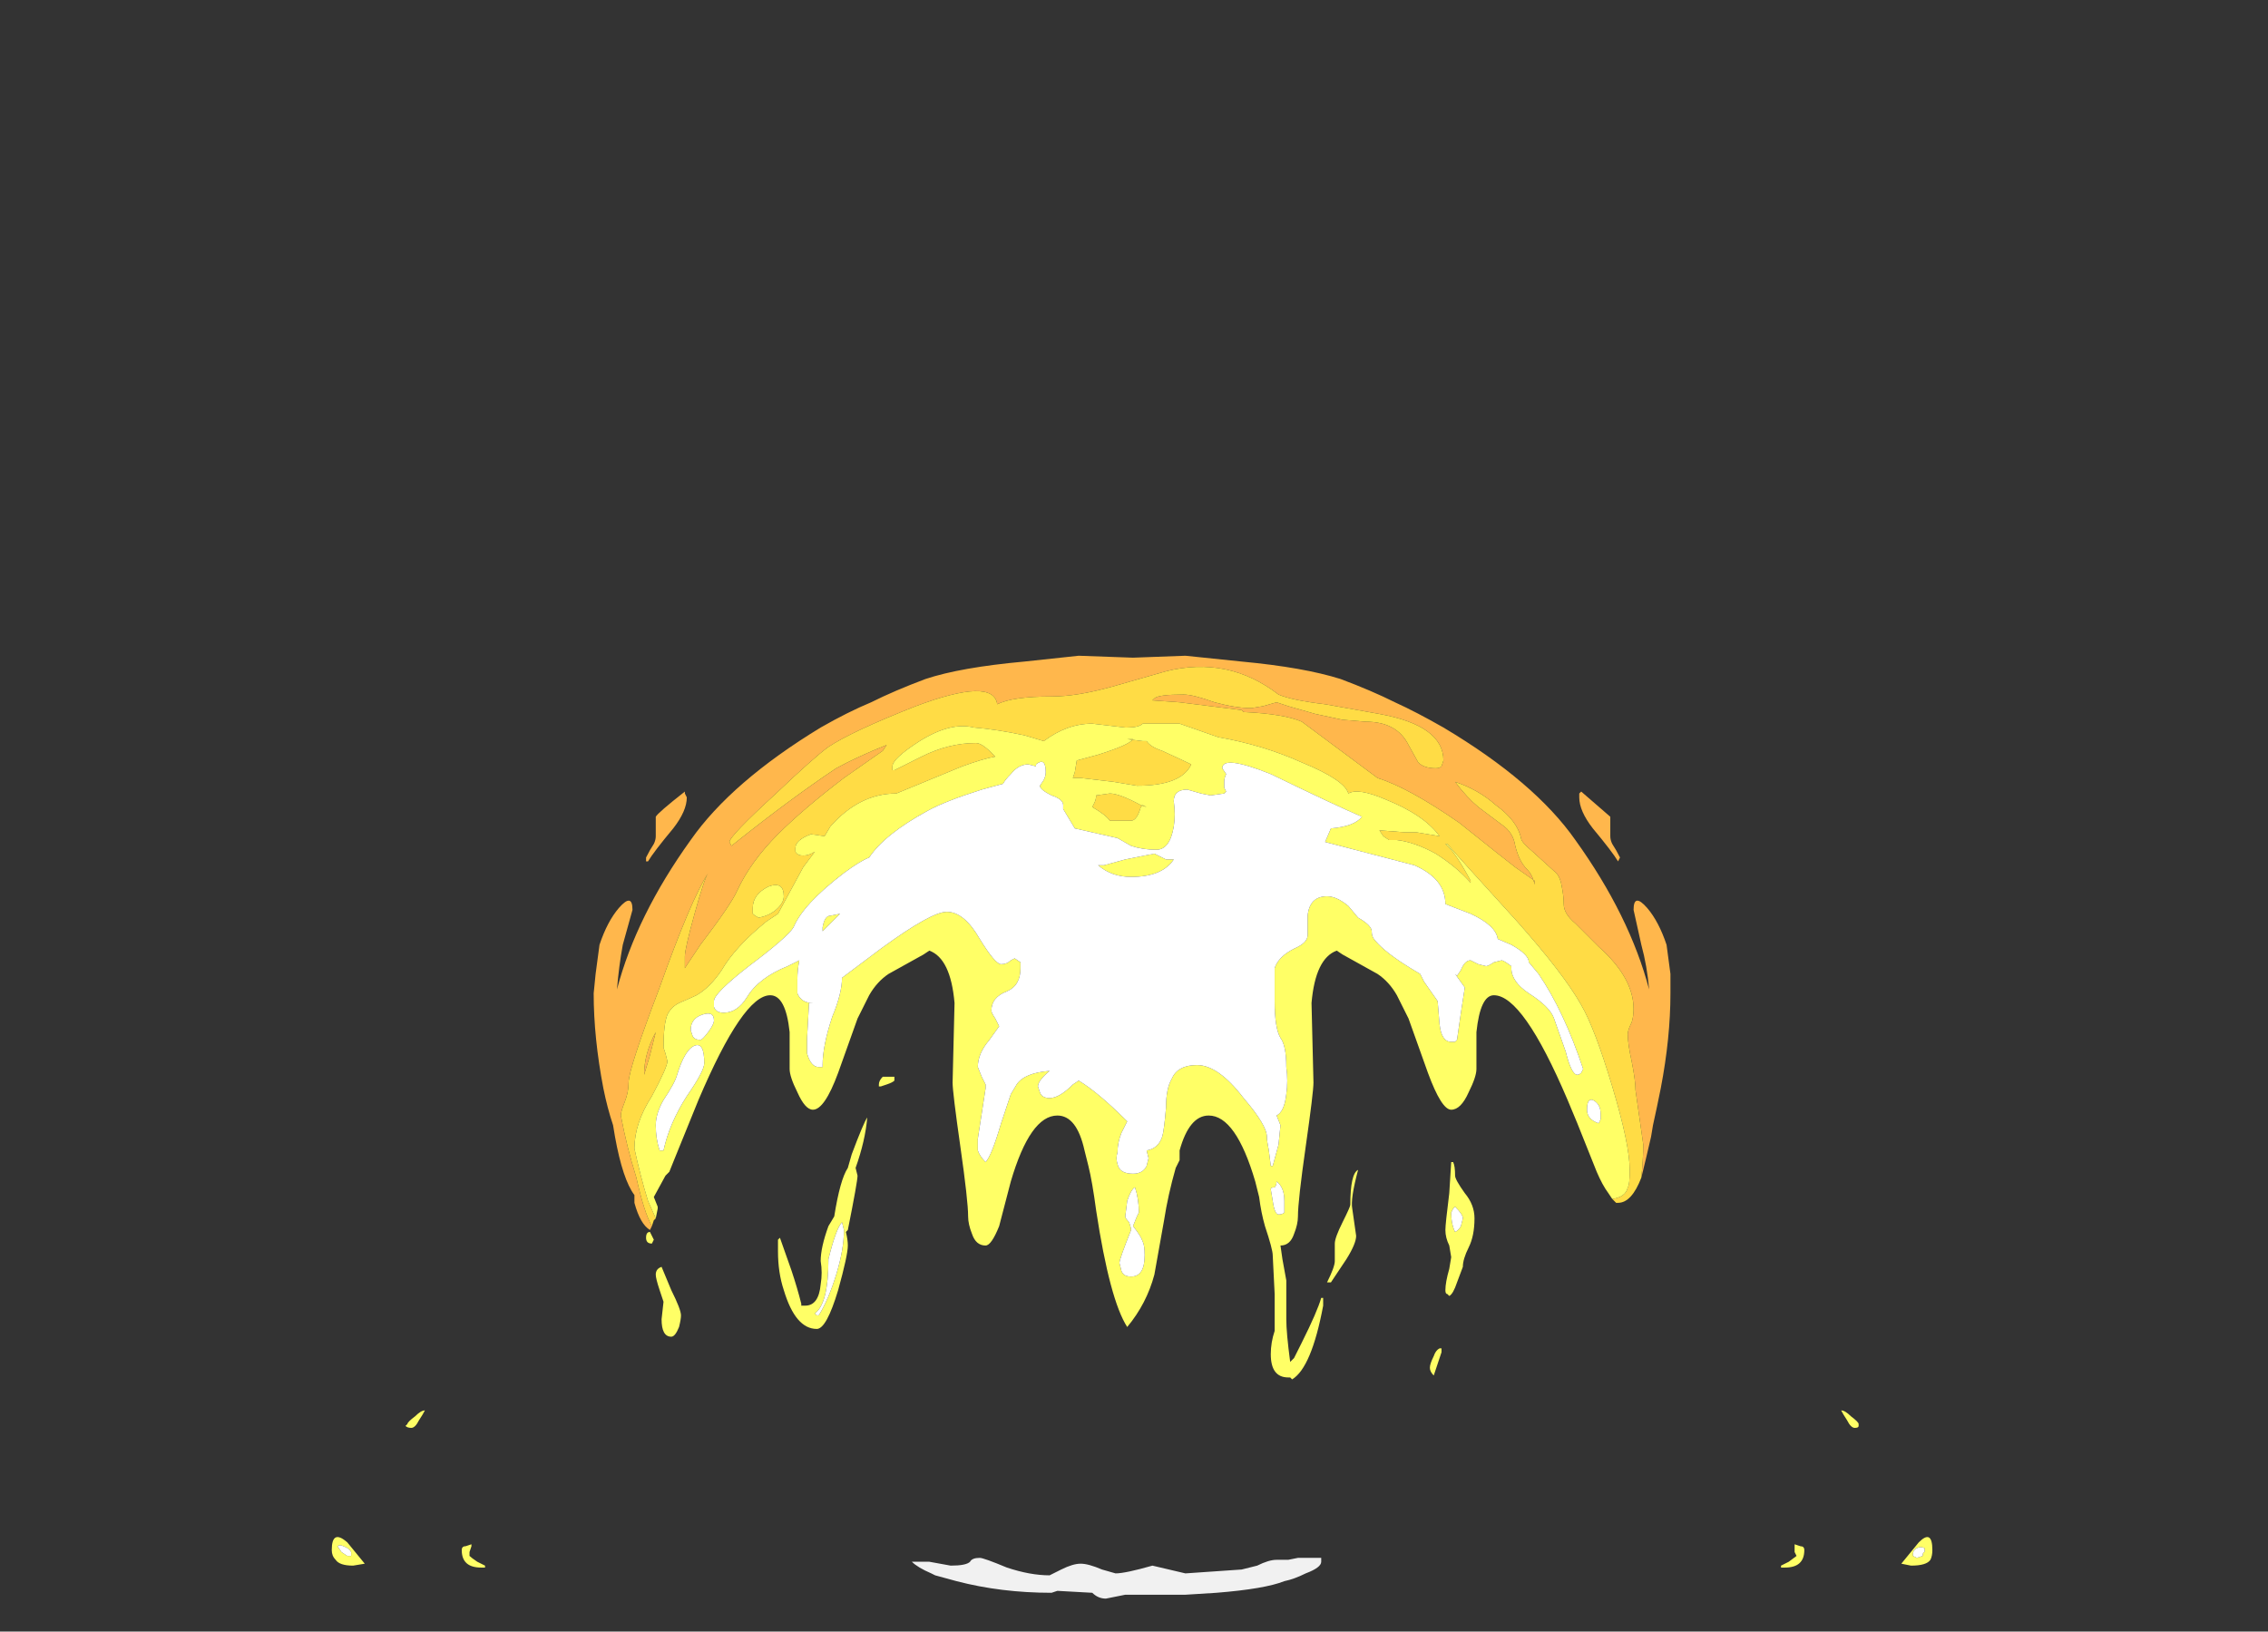 <?xml version="1.0" encoding="UTF-8" standalone="no"?>
<svg xmlns:ffdec="https://www.free-decompiler.com/flash" xmlns:xlink="http://www.w3.org/1999/xlink" ffdec:objectType="frame" height="294.35px" width="409.15px" xmlns="http://www.w3.org/2000/svg">
  <rect width="100%" height="100%" fill="#333333" stroke="none"/>
  <g transform="matrix(1.0, 0.0, 0.0, 1.0, 204.05, 275.8)">
    <use ffdec:characterId="1973" height="24.3" transform="matrix(7.0, 0.0, 0.0, 7.0, -144.2, -157.5)" width="41.25" xlink:href="#shape0"/>
  </g>
  <defs>
    <g id="shape0" transform="matrix(1.0, 0.0, 0.0, 1.0, 20.6, 22.5)">
      <path d="M11.6 -19.0 L12.35 -18.35 Q12.35 -18.15 12.35 -17.85 12.35 -17.75 12.4 -17.65 12.5 -17.5 12.6 -17.3 L12.55 -17.2 Q12.4 -17.45 11.9 -18.05 11.55 -18.5 11.55 -18.85 L11.55 -18.95 11.6 -19.0 M-12.35 -7.8 L-12.4 -7.7 Q-12.65 -7.85 -12.8 -8.4 L-12.8 -8.6 Q-13.1 -9.0 -13.3 -10.1 L-13.35 -10.4 Q-13.5 -10.85 -13.6 -11.35 -13.85 -12.65 -13.85 -13.8 L-13.8 -14.3 -13.7 -15.05 Q-13.5 -15.65 -13.2 -16.0 -12.85 -16.4 -12.85 -15.95 L-13.1 -15.05 Q-13.2 -14.5 -13.25 -13.9 -12.75 -15.8 -11.35 -17.75 -10.3 -19.25 -8.0 -20.65 -7.3 -21.05 -6.7 -21.3 -6.1 -21.6 -5.3 -21.9 -4.4 -22.2 -2.75 -22.35 L-1.35 -22.5 0.05 -22.45 1.4 -22.5 2.85 -22.35 Q4.45 -22.2 5.4 -21.9 6.2 -21.6 6.8 -21.3 7.35 -21.05 8.05 -20.65 10.4 -19.25 11.45 -17.75 12.85 -15.8 13.35 -13.9 13.3 -14.5 13.15 -15.05 L12.95 -15.95 Q12.95 -16.4 13.3 -16.0 13.6 -15.65 13.8 -15.05 L13.9 -14.3 13.9 -13.8 Q13.9 -12.65 13.65 -11.35 13.55 -10.85 13.45 -10.4 L13.4 -10.1 Q13.25 -9.45 13.15 -9.05 13.2 -9.55 13.2 -9.9 L13.0 -11.3 Q13.0 -11.55 12.9 -12.05 12.8 -12.5 12.8 -12.75 12.8 -12.85 12.9 -13.05 12.95 -13.2 12.95 -13.4 12.95 -14.2 12.05 -15.0 L11.45 -15.6 Q11.15 -15.85 11.15 -16.1 11.15 -16.3 11.1 -16.55 11.05 -16.85 10.9 -16.95 L10.35 -17.45 Q10.05 -17.7 10.05 -17.8 9.95 -18.25 9.4 -18.65 8.95 -19.05 8.35 -19.25 8.65 -18.85 8.95 -18.6 L9.55 -18.15 Q9.85 -17.95 9.9 -17.6 10.0 -17.2 10.2 -17.0 10.35 -16.85 10.4 -16.6 L10.4 -16.7 9.9 -17.05 Q9.7 -17.2 8.45 -18.2 7.15 -19.1 6.35 -19.35 L4.4 -20.8 Q3.95 -21.0 2.9 -21.05 L2.85 -21.1 1.25 -21.3 0.55 -21.35 0.6 -21.4 Q0.7 -21.5 1.35 -21.5 1.6 -21.5 2.15 -21.3 2.7 -21.15 3.1 -21.15 L3.4 -21.2 3.75 -21.3 4.05 -21.2 4.75 -21.0 5.45 -20.85 6.05 -20.8 Q6.85 -20.8 7.15 -20.2 L7.4 -19.75 Q7.55 -19.6 7.85 -19.6 7.95 -19.6 8.0 -19.65 L8.05 -19.8 Q8.05 -20.7 6.4 -21.0 L5.0 -21.25 Q4.15 -21.35 3.8 -21.5 2.5 -22.5 0.9 -22.1 L-0.5 -21.7 Q-1.4 -21.45 -2.05 -21.45 -3.05 -21.45 -3.45 -21.25 -3.55 -21.95 -5.55 -21.2 -7.2 -20.55 -7.8 -20.15 -8.15 -19.9 -9.15 -18.95 -10.35 -17.85 -10.35 -17.7 L-10.3 -17.6 Q-8.8 -18.8 -7.6 -19.6 -7.05 -19.9 -6.3 -20.2 L-6.4 -20.05 Q-6.9 -19.7 -7.4 -19.35 -8.45 -18.55 -9.1 -17.9 -9.8 -17.2 -10.15 -16.45 -10.3 -16.1 -11.1 -15.05 L-11.5 -14.45 -11.5 -14.75 Q-11.5 -14.95 -11.25 -15.85 -11.0 -16.75 -10.9 -16.9 -11.35 -16.2 -12.15 -13.95 -12.95 -11.85 -12.95 -11.5 -12.95 -11.25 -13.05 -11.0 -13.15 -10.75 -13.15 -10.65 -13.0 -9.85 -12.75 -9.05 -12.55 -8.15 -12.35 -7.8 M-11.5 -19.0 L-11.5 -18.95 -11.45 -18.85 Q-11.45 -18.5 -11.8 -18.05 -12.3 -17.45 -12.45 -17.2 L-12.5 -17.2 -12.5 -17.3 Q-12.4 -17.5 -12.3 -17.65 -12.25 -17.75 -12.25 -17.85 -12.25 -18.15 -12.25 -18.35 -12.2 -18.45 -11.5 -19.0 M-12.4 -12.2 L-12.55 -11.7 Q-12.55 -12.25 -12.25 -12.8 L-12.4 -12.2" fill="#ffb74c" fill-rule="evenodd" stroke="none"/>
      <path d="M13.15 -9.05 Q12.9 -8.4 12.55 -8.4 L12.5 -8.4 12.4 -8.5 Q12.75 -8.55 12.8 -8.8 12.85 -8.85 12.85 -9.25 12.85 -9.9 12.4 -11.4 11.95 -12.9 11.6 -13.5 11.15 -14.3 9.95 -15.65 8.4 -17.35 8.15 -17.65 L8.1 -17.65 Q8.35 -17.45 8.75 -16.7 L8.75 -16.65 Q8.4 -17.05 7.85 -17.4 7.3 -17.7 6.85 -17.75 L6.65 -17.75 6.5 -17.85 6.4 -18.0 7.05 -17.95 7.35 -17.95 7.95 -17.85 Q7.55 -18.4 6.55 -18.8 5.85 -19.1 5.6 -18.95 5.5 -19.3 4.4 -19.75 3.4 -20.2 2.25 -20.4 L1.25 -20.75 0.3 -20.75 Q0.2 -20.65 -0.1 -20.65 L-0.15 -20.65 -1.0 -20.75 Q-1.65 -20.75 -2.25 -20.3 L-2.75 -20.45 Q-3.45 -20.6 -4.05 -20.65 -4.65 -20.8 -5.45 -20.3 -6.15 -19.85 -6.15 -19.65 L-6.15 -19.55 -6.1 -19.55 -5.4 -19.9 Q-4.7 -20.25 -4.0 -20.25 -3.85 -20.25 -3.6 -20.0 L-3.5 -19.9 Q-3.8 -19.85 -4.35 -19.65 L-6.05 -18.95 Q-7.0 -18.95 -7.75 -18.1 L-7.9 -17.85 -8.25 -17.9 Q-8.65 -17.75 -8.65 -17.55 L-8.65 -17.45 Q-8.6 -17.35 -8.45 -17.35 -8.3 -17.35 -8.15 -17.45 L-8.45 -17.05 -9.1 -15.85 -9.4 -15.65 Q-10.2 -15.0 -10.55 -14.4 -10.85 -13.95 -11.2 -13.75 -11.3 -13.7 -11.65 -13.55 -11.85 -13.45 -11.95 -13.25 -12.05 -13.0 -12.05 -12.4 L-12.0 -12.25 -11.95 -12.05 Q-11.95 -11.9 -12.35 -11.15 -12.8 -10.45 -12.8 -9.8 -12.65 -9.1 -12.45 -8.45 L-12.25 -8.0 -12.3 -7.95 -12.35 -7.8 Q-12.55 -8.15 -12.75 -9.05 -13.0 -9.85 -13.15 -10.65 -13.15 -10.75 -13.05 -11.0 -12.95 -11.25 -12.95 -11.5 -12.95 -11.85 -12.15 -13.95 -11.35 -16.2 -10.9 -16.9 -11.0 -16.75 -11.25 -15.85 -11.5 -14.95 -11.5 -14.75 L-11.5 -14.45 -11.1 -15.05 Q-10.3 -16.1 -10.15 -16.45 -9.8 -17.2 -9.1 -17.9 -8.45 -18.55 -7.4 -19.35 -6.9 -19.7 -6.4 -20.05 L-6.3 -20.2 Q-7.05 -19.9 -7.6 -19.6 -8.8 -18.8 -10.3 -17.6 L-10.35 -17.7 Q-10.35 -17.85 -9.15 -18.95 -8.15 -19.9 -7.8 -20.15 -7.2 -20.55 -5.55 -21.2 -3.55 -21.95 -3.45 -21.25 -3.05 -21.45 -2.05 -21.45 -1.4 -21.45 -0.5 -21.7 L0.9 -22.1 Q2.5 -22.5 3.8 -21.5 4.15 -21.35 5.0 -21.25 L6.4 -21.0 Q8.05 -20.7 8.05 -19.8 L8.0 -19.65 Q7.95 -19.6 7.85 -19.6 7.55 -19.6 7.4 -19.75 L7.15 -20.2 Q6.85 -20.8 6.05 -20.8 L5.45 -20.85 4.75 -21.0 4.05 -21.2 3.75 -21.3 3.4 -21.2 3.1 -21.15 Q2.7 -21.15 2.15 -21.3 1.6 -21.5 1.35 -21.5 0.7 -21.5 0.6 -21.4 L0.55 -21.35 1.25 -21.3 2.85 -21.1 2.9 -21.05 Q3.95 -21.0 4.4 -20.8 L6.35 -19.35 Q7.15 -19.1 8.45 -18.2 9.7 -17.2 9.9 -17.05 L10.4 -16.7 10.4 -16.6 Q10.35 -16.85 10.2 -17.0 10.0 -17.2 9.9 -17.6 9.85 -17.95 9.55 -18.15 L8.95 -18.6 Q8.65 -18.85 8.35 -19.25 8.95 -19.05 9.4 -18.65 9.95 -18.25 10.05 -17.8 10.05 -17.7 10.35 -17.45 L10.9 -16.95 Q11.05 -16.85 11.1 -16.55 11.15 -16.3 11.15 -16.1 11.15 -15.85 11.45 -15.6 L12.05 -15.0 Q12.95 -14.2 12.95 -13.4 12.95 -13.2 12.9 -13.05 12.8 -12.85 12.8 -12.75 12.8 -12.5 12.9 -12.05 13.0 -11.55 13.0 -11.3 L13.2 -9.9 Q13.2 -9.55 13.15 -9.05 M0.25 -18.65 L0.4 -18.6 0.3 -18.65 0.25 -18.6 Q0.15 -18.25 0.0 -18.25 L-0.55 -18.25 Q-0.65 -18.4 -1.0 -18.6 L-0.95 -18.7 Q-0.9 -18.8 -0.9 -18.9 L-0.55 -18.95 Q-0.3 -18.95 0.25 -18.65 M0.4 -20.3 Q0.5 -20.15 0.8 -20.05 1.35 -19.8 1.55 -19.7 1.3 -19.15 0.15 -19.15 L-0.45 -19.25 -1.3 -19.35 -1.5 -19.35 -1.45 -19.5 -1.4 -19.8 -0.85 -19.95 Q-0.05 -20.2 0.05 -20.35 L-0.1 -20.35 0.3 -20.3 0.4 -20.3 M-8.95 -16.3 Q-8.95 -16.7 -9.35 -16.55 -9.75 -16.35 -9.75 -16.0 L-9.75 -15.85 Q-9.7 -15.8 -9.6 -15.75 -9.3 -15.8 -9.1 -16.0 -8.95 -16.15 -8.95 -16.3 M-12.4 -12.2 L-12.25 -12.8 Q-12.55 -12.25 -12.55 -11.7 L-12.4 -12.2" fill="#ffdc45" fill-rule="evenodd" stroke="none"/>
      <path d="M12.4 -8.5 L12.3 -8.65 Q12.15 -8.85 12.0 -9.2 L11.5 -10.45 11.25 -11.05 Q10.1 -13.75 9.35 -13.75 9.0 -13.75 8.9 -12.8 L8.9 -11.85 Q8.9 -11.65 8.7 -11.25 8.5 -10.8 8.25 -10.8 8.0 -10.8 7.65 -11.75 L7.15 -13.15 6.85 -13.75 Q6.65 -14.1 6.35 -14.3 L5.45 -14.8 5.3 -14.9 Q4.75 -14.7 4.65 -13.55 L4.7 -11.5 Q4.7 -11.25 4.5 -9.85 4.3 -8.45 4.3 -8.05 4.3 -7.85 4.2 -7.6 4.1 -7.3 3.85 -7.3 L3.9 -6.95 4.0 -6.4 4.0 -5.4 Q4.0 -5.05 4.1 -4.3 L4.2 -4.4 4.4 -4.8 Q4.8 -5.6 4.9 -5.95 L4.95 -5.95 4.95 -5.75 Q4.65 -4.15 4.15 -3.85 L4.1 -3.9 4.05 -3.9 Q3.6 -3.9 3.6 -4.5 3.6 -4.8 3.7 -5.1 L3.7 -6.05 3.65 -7.05 Q3.65 -7.2 3.45 -7.8 3.35 -8.15 3.3 -8.55 L3.2 -8.95 Q2.7 -10.65 2.0 -10.65 1.5 -10.65 1.25 -9.75 L1.25 -9.5 1.15 -9.3 Q0.95 -8.6 0.85 -7.95 L0.6 -6.55 Q0.4 -5.8 -0.1 -5.2 -0.55 -5.9 -0.9 -8.2 -1.0 -8.95 -1.1 -9.35 L-1.2 -9.75 Q-1.4 -10.65 -1.9 -10.65 -2.6 -10.65 -3.1 -8.95 L-3.4 -7.8 Q-3.6 -7.3 -3.75 -7.3 -4.0 -7.3 -4.1 -7.6 -4.2 -7.85 -4.2 -8.05 -4.2 -8.45 -4.4 -9.85 -4.6 -11.25 -4.6 -11.5 L-4.55 -13.55 Q-4.65 -14.7 -5.2 -14.9 L-5.35 -14.8 -6.25 -14.3 Q-6.55 -14.1 -6.75 -13.75 L-7.05 -13.15 -7.55 -11.75 Q-7.9 -10.8 -8.2 -10.8 -8.4 -10.8 -8.6 -11.25 -8.8 -11.65 -8.8 -11.85 L-8.8 -12.8 Q-8.9 -13.75 -9.3 -13.75 -10.0 -13.75 -11.15 -11.05 L-11.8 -9.45 -11.9 -9.2 -12.0 -9.1 -12.3 -8.55 -12.2 -8.3 -12.2 -8.25 -12.25 -8.0 -12.45 -8.45 Q-12.65 -9.1 -12.8 -9.8 -12.8 -10.45 -12.35 -11.15 -11.95 -11.9 -11.95 -12.05 L-12.0 -12.25 -12.05 -12.4 Q-12.05 -13.0 -11.95 -13.25 -11.85 -13.45 -11.65 -13.55 -11.3 -13.7 -11.2 -13.75 -10.85 -13.95 -10.55 -14.4 -10.2 -15.0 -9.4 -15.65 L-9.1 -15.85 -8.45 -17.05 -8.15 -17.45 Q-8.3 -17.35 -8.45 -17.35 -8.6 -17.35 -8.65 -17.45 L-8.65 -17.55 Q-8.65 -17.75 -8.25 -17.9 L-7.9 -17.85 -7.75 -18.1 Q-7.0 -18.95 -6.05 -18.95 L-4.35 -19.65 Q-3.8 -19.85 -3.5 -19.9 L-3.6 -20.0 Q-3.85 -20.25 -4.0 -20.25 -4.7 -20.25 -5.4 -19.9 L-6.1 -19.55 -6.15 -19.55 -6.15 -19.65 Q-6.15 -19.85 -5.45 -20.3 -4.65 -20.8 -4.05 -20.65 -3.45 -20.6 -2.75 -20.45 L-2.25 -20.3 Q-1.65 -20.75 -1.0 -20.75 L-0.15 -20.65 -0.1 -20.65 Q0.2 -20.65 0.3 -20.75 L1.25 -20.75 2.25 -20.4 Q3.4 -20.2 4.4 -19.75 5.5 -19.3 5.6 -18.95 5.85 -19.1 6.55 -18.8 7.55 -18.4 7.95 -17.85 L7.35 -17.95 7.05 -17.95 6.4 -18.0 6.5 -17.85 6.65 -17.75 6.85 -17.75 Q7.3 -17.7 7.85 -17.4 8.4 -17.05 8.75 -16.65 L8.75 -16.7 Q8.35 -17.45 8.1 -17.65 L8.15 -17.65 Q8.4 -17.35 9.95 -15.65 11.15 -14.3 11.6 -13.5 11.95 -12.9 12.4 -11.4 12.85 -9.9 12.85 -9.25 12.85 -8.85 12.8 -8.8 12.75 -8.55 12.4 -8.5 M5.0 -17.7 L5.15 -18.05 Q5.75 -18.1 5.95 -18.35 5.25 -18.65 3.6 -19.45 2.35 -19.95 2.35 -19.6 L2.45 -19.45 Q2.4 -19.35 2.4 -19.25 2.4 -19.15 2.4 -19.1 L2.45 -19.0 2.4 -18.95 2.05 -18.9 1.8 -18.95 1.45 -19.05 Q1.1 -19.05 1.1 -18.75 1.15 -18.4 1.1 -18.1 1.0 -17.5 0.65 -17.5 0.3 -17.5 0.0 -17.6 L-0.35 -17.8 -1.45 -18.05 -1.75 -18.55 -1.75 -18.65 Q-1.75 -18.8 -2.05 -18.9 -2.35 -19.05 -2.35 -19.15 L-2.25 -19.3 Q-2.2 -19.4 -2.2 -19.5 -2.2 -19.9 -2.45 -19.7 L-2.45 -19.65 -2.65 -19.7 Q-2.9 -19.7 -3.1 -19.45 -3.25 -19.3 -3.3 -19.2 L-3.85 -19.05 Q-4.8 -18.75 -5.25 -18.5 -6.35 -17.9 -6.75 -17.3 -7.0 -17.2 -7.4 -16.9 -8.45 -16.1 -8.7 -15.5 -8.85 -15.25 -9.85 -14.5 -10.75 -13.8 -10.75 -13.6 L-10.75 -13.45 Q-10.7 -13.3 -10.5 -13.3 -10.15 -13.3 -9.9 -13.7 -9.6 -14.2 -8.85 -14.5 L-8.55 -14.65 Q-8.6 -14.4 -8.6 -14.15 -8.6 -13.9 -8.6 -13.8 -8.5 -13.55 -8.2 -13.55 L-8.3 -13.55 -8.35 -12.65 -8.35 -12.25 Q-8.25 -11.9 -8.05 -11.9 L-7.95 -11.9 -7.95 -11.95 Q-7.95 -12.45 -7.7 -13.2 -7.45 -13.8 -7.45 -14.2 L-6.45 -14.95 Q-5.15 -15.9 -4.75 -15.9 -4.3 -15.9 -3.9 -15.2 -3.5 -14.55 -3.35 -14.55 -3.2 -14.55 -3.1 -14.65 L-3.0 -14.7 -2.85 -14.6 -2.85 -14.45 Q-2.85 -14.0 -3.2 -13.85 -3.6 -13.7 -3.6 -13.35 -3.6 -13.3 -3.5 -13.15 L-3.4 -12.95 -3.65 -12.6 Q-3.95 -12.25 -3.95 -11.9 L-3.85 -11.65 -3.75 -11.45 -3.75 -11.35 -3.95 -10.05 -3.95 -9.75 Q-3.9 -9.6 -3.75 -9.45 -3.6 -9.6 -3.35 -10.45 L-3.1 -11.2 -2.95 -11.45 Q-2.75 -11.75 -2.1 -11.8 -2.4 -11.55 -2.4 -11.4 L-2.35 -11.25 Q-2.3 -11.1 -2.1 -11.1 -1.85 -11.1 -1.5 -11.45 L-1.35 -11.55 Q-0.85 -11.25 -0.1 -10.5 L-0.25 -10.2 Q-0.35 -9.95 -0.35 -9.7 -0.4 -9.55 -0.35 -9.4 -0.3 -9.15 0.05 -9.15 0.3 -9.15 0.4 -9.35 L0.45 -9.55 0.4 -9.75 Q0.7 -9.8 0.8 -10.1 0.85 -10.25 0.9 -10.85 0.9 -11.35 1.05 -11.6 1.2 -11.95 1.7 -11.95 2.25 -11.95 2.9 -11.1 3.5 -10.4 3.5 -10.1 3.5 -10.0 3.55 -9.75 L3.6 -9.35 3.65 -9.35 3.8 -9.9 3.85 -10.4 3.75 -10.65 Q3.95 -10.75 4.0 -11.2 4.05 -11.55 4.0 -11.9 4.0 -12.45 3.85 -12.65 3.7 -12.9 3.7 -13.6 L3.7 -14.0 Q3.7 -14.3 3.7 -14.45 3.8 -14.75 4.2 -14.95 4.55 -15.1 4.55 -15.3 L4.55 -15.8 Q4.6 -16.3 5.05 -16.3 5.3 -16.3 5.6 -16.05 L5.85 -15.75 Q6.2 -15.55 6.2 -15.4 6.2 -15.25 6.3 -15.15 6.55 -14.85 7.2 -14.45 L7.45 -14.3 7.55 -14.1 7.9 -13.6 7.95 -13.0 Q8.0 -12.55 8.25 -12.55 L8.35 -12.55 8.4 -12.6 8.5 -13.3 8.6 -13.95 8.35 -14.3 8.4 -14.25 8.5 -14.4 Q8.6 -14.65 8.75 -14.65 L8.95 -14.55 9.15 -14.5 Q9.2 -14.5 9.35 -14.6 L9.55 -14.65 Q9.6 -14.65 9.8 -14.5 L9.8 -14.45 Q9.8 -14.1 10.25 -13.8 10.8 -13.45 10.9 -13.15 L11.2 -12.3 Q11.35 -11.7 11.5 -11.7 11.55 -11.7 11.6 -11.75 L11.65 -11.85 Q11.15 -13.35 10.5 -14.3 L10.25 -14.6 Q10.25 -14.8 9.8 -15.05 L9.45 -15.2 Q9.4 -15.55 8.75 -15.85 L8.1 -16.1 Q8.1 -16.75 7.3 -17.1 L5.0 -17.7 M0.4 -20.3 L0.3 -20.3 -0.1 -20.35 0.05 -20.35 Q-0.05 -20.2 -0.85 -19.95 L-1.4 -19.8 -1.45 -19.5 -1.5 -19.35 -1.3 -19.35 -0.45 -19.25 0.15 -19.15 Q1.3 -19.15 1.55 -19.7 1.35 -19.8 0.8 -20.05 0.5 -20.15 0.4 -20.3 M0.25 -18.65 Q-0.3 -18.95 -0.55 -18.95 L-0.9 -18.9 Q-0.9 -18.8 -0.95 -18.7 L-1.0 -18.6 Q-0.65 -18.4 -0.55 -18.25 L0.0 -18.25 Q0.15 -18.25 0.25 -18.6 L0.3 -18.65 0.4 -18.6 0.25 -18.65 M0.6 -17.4 L0.9 -17.25 1.1 -17.25 Q0.8 -16.8 0.0 -16.8 -0.5 -16.8 -0.85 -17.1 L-0.7 -17.1 -0.15 -17.25 0.6 -17.4 M8.35 -9.1 Q8.35 -9.0 8.6 -8.65 8.85 -8.35 8.85 -8.0 8.85 -7.55 8.7 -7.25 8.55 -6.95 8.55 -6.75 L8.4 -6.35 Q8.3 -6.05 8.2 -6.0 L8.15 -6.05 Q8.1 -6.05 8.1 -6.15 8.1 -6.35 8.2 -6.7 L8.25 -7.0 8.2 -7.3 Q8.1 -7.5 8.1 -7.7 8.1 -7.85 8.2 -8.65 L8.25 -9.45 8.3 -9.45 Q8.35 -9.35 8.35 -9.1 M3.95 -8.15 L3.95 -8.45 Q3.95 -8.8 3.75 -8.95 3.75 -8.85 3.7 -8.8 3.6 -8.8 3.6 -8.75 L3.65 -8.45 Q3.7 -8.1 3.8 -8.1 3.9 -8.1 3.95 -8.15 M0.2 -8.15 Q0.2 -8.5 0.1 -8.8 0.0 -8.75 -0.1 -8.45 L-0.15 -8.05 Q-0.15 -8.0 -0.05 -7.9 0.0 -7.75 0.0 -7.7 -0.3 -6.95 -0.3 -6.85 L-0.25 -6.65 Q-0.2 -6.5 0.0 -6.5 0.35 -6.5 0.35 -7.05 0.35 -7.3 0.3 -7.4 0.25 -7.55 0.05 -7.8 L0.15 -8.05 0.2 -8.15 M8.25 -8.15 Q8.25 -7.85 8.35 -7.65 8.45 -7.7 8.5 -7.8 L8.55 -8.0 Q8.55 -8.1 8.35 -8.3 L8.3 -8.25 8.25 -8.15 M5.65 -8.35 Q5.65 -9.15 5.85 -9.25 5.65 -8.5 5.7 -8.25 L5.8 -7.55 Q5.8 -7.35 5.55 -6.95 5.25 -6.5 5.15 -6.35 L5.05 -6.35 Q5.25 -6.75 5.25 -6.9 L5.25 -7.35 Q5.25 -7.5 5.45 -7.9 5.65 -8.3 5.65 -8.35 M7.9 -4.25 L7.8 -3.95 Q7.7 -4.05 7.7 -4.15 7.7 -4.25 7.8 -4.45 7.85 -4.6 7.95 -4.65 L8.0 -4.65 8.0 -4.55 7.9 -4.25 M11.9 -11.05 Q11.75 -11.1 11.75 -10.8 11.75 -10.55 12.05 -10.45 L12.1 -10.55 12.1 -10.7 Q12.1 -10.95 11.9 -11.05 M18.75 -2.7 L18.75 -2.65 Q18.75 -2.6 18.65 -2.6 18.55 -2.6 18.45 -2.8 18.35 -2.95 18.3 -3.05 18.4 -3.05 18.55 -2.9 18.75 -2.75 18.75 -2.7 M20.65 0.55 Q20.65 0.7 20.6 0.8 20.5 0.95 20.1 0.95 L19.85 0.9 20.3 0.35 Q20.65 0.0 20.65 0.55 M20.45 0.6 L20.45 0.5 Q20.35 0.45 20.25 0.5 20.15 0.55 20.15 0.65 L20.15 0.7 20.25 0.75 20.4 0.7 Q20.4 0.6 20.45 0.6 M17.1 0.45 Q17.1 0.35 17.1 0.4 L17.25 0.45 Q17.35 0.45 17.35 0.55 17.35 1.0 16.85 1.0 L16.75 1.0 16.75 0.95 16.95 0.85 17.15 0.7 17.1 0.6 17.1 0.45 M-8.95 -16.3 Q-8.95 -16.15 -9.1 -16.0 -9.3 -15.8 -9.6 -15.75 -9.7 -15.8 -9.75 -15.85 L-9.75 -16.0 Q-9.75 -16.35 -9.35 -16.55 -8.95 -16.7 -8.95 -16.3 M-7.95 -15.4 L-7.95 -15.5 Q-7.9 -15.8 -7.75 -15.8 L-7.5 -15.85 -7.95 -15.4 M-11.7 -11.7 Q-11.75 -11.5 -12.05 -11.05 -12.25 -10.7 -12.25 -10.4 -12.25 -10.05 -12.15 -9.75 L-12.05 -9.75 Q-11.9 -10.45 -11.45 -11.15 -11.0 -11.8 -11.0 -12.0 -11.0 -12.55 -11.25 -12.45 -11.5 -12.35 -11.7 -11.7 M-12.5 -7.5 Q-12.5 -7.65 -12.4 -7.65 L-12.3 -7.45 -12.35 -7.35 Q-12.5 -7.35 -12.5 -7.5 M-18.2 -3.05 Q-18.25 -2.95 -18.35 -2.8 -18.45 -2.6 -18.55 -2.6 -18.65 -2.6 -18.7 -2.65 L-18.65 -2.7 Q-18.65 -2.75 -18.45 -2.9 -18.3 -3.05 -18.2 -3.05 M-12.25 -6.55 Q-12.25 -6.7 -12.1 -6.75 L-11.85 -6.15 Q-11.6 -5.65 -11.6 -5.5 -11.6 -5.4 -11.65 -5.2 -11.75 -4.95 -11.85 -4.95 -12.1 -4.95 -12.1 -5.4 L-12.05 -5.85 -12.15 -6.15 Q-12.25 -6.45 -12.25 -6.55 M-6.1 -11.55 Q-6.15 -11.5 -6.3 -11.45 L-6.45 -11.4 -6.5 -11.4 -6.5 -11.45 Q-6.5 -11.55 -6.4 -11.65 L-6.1 -11.65 -6.1 -11.55 M-11.3 -12.7 Q-11.25 -12.6 -11.1 -12.6 -11.05 -12.6 -10.9 -12.8 -10.75 -13.0 -10.75 -13.1 -10.75 -13.35 -11.05 -13.25 -11.35 -13.15 -11.35 -12.85 L-11.3 -12.7 M-9.05 -7.5 L-8.75 -6.65 Q-8.6 -6.2 -8.5 -5.8 L-8.5 -5.75 -8.4 -5.75 Q-8.05 -5.75 -8.0 -6.3 -7.95 -6.6 -8.0 -6.9 -8.0 -7.25 -7.8 -7.8 L-7.65 -8.05 Q-7.5 -9.0 -7.3 -9.3 L-7.2 -9.65 Q-6.9 -10.45 -6.8 -10.6 -6.85 -10.0 -7.1 -9.3 L-7.05 -9.1 Q-7.05 -8.95 -7.3 -7.7 L-7.35 -7.65 Q-7.3 -7.45 -7.3 -7.3 -7.3 -7.05 -7.55 -6.15 -7.85 -5.15 -8.1 -5.15 -8.65 -5.15 -8.95 -6.15 -9.1 -6.6 -9.1 -7.15 L-9.1 -7.45 -9.05 -7.5 M-7.4 -7.7 L-7.45 -7.9 Q-7.6 -7.75 -7.8 -6.95 -7.8 -5.8 -8.15 -5.55 L-8.1 -5.5 -8.05 -5.5 Q-7.8 -5.9 -7.6 -6.55 -7.4 -7.2 -7.4 -7.7 M-17.0 0.45 L-17.05 0.6 -17.05 0.7 Q-17.0 0.75 -16.85 0.85 L-16.65 0.95 -16.65 1.0 -16.75 1.0 Q-17.25 1.0 -17.25 0.55 -17.25 0.45 -17.15 0.45 L-17.0 0.4 Q-17.0 0.35 -17.0 0.45 M-20.1 0.65 L-20.1 0.6 Q-20.15 0.5 -20.3 0.45 -20.4 0.4 -20.45 0.45 L-20.35 0.6 -20.2 0.7 -20.1 0.7 -20.1 0.65 M-19.75 0.9 L-20.05 0.95 Q-20.4 0.95 -20.5 0.8 -20.6 0.7 -20.6 0.55 -20.6 0.0 -20.2 0.35 L-19.75 0.9" fill="#ffff66" fill-rule="evenodd" stroke="none"/>
      <path d="M5.0 -17.7 L7.3 -17.1 Q8.1 -16.75 8.1 -16.1 L8.75 -15.85 Q9.4 -15.55 9.45 -15.2 L9.8 -15.05 Q10.25 -14.8 10.25 -14.6 L10.5 -14.3 Q11.15 -13.35 11.65 -11.85 L11.6 -11.75 Q11.55 -11.7 11.5 -11.7 11.35 -11.7 11.2 -12.3 L10.9 -13.15 Q10.8 -13.45 10.25 -13.8 9.8 -14.1 9.8 -14.45 L9.8 -14.5 Q9.6 -14.65 9.55 -14.65 L9.35 -14.6 Q9.2 -14.5 9.15 -14.5 L8.95 -14.55 8.75 -14.65 Q8.6 -14.65 8.5 -14.4 L8.4 -14.25 8.35 -14.3 8.6 -13.95 8.5 -13.3 8.4 -12.6 8.35 -12.55 8.25 -12.55 Q8.0 -12.55 7.95 -13.0 L7.9 -13.6 7.55 -14.1 7.45 -14.3 7.2 -14.45 Q6.55 -14.85 6.3 -15.15 6.2 -15.25 6.2 -15.4 6.2 -15.55 5.85 -15.75 L5.6 -16.05 Q5.3 -16.3 5.05 -16.3 4.6 -16.3 4.55 -15.8 L4.55 -15.3 Q4.55 -15.1 4.2 -14.95 3.8 -14.75 3.7 -14.45 3.7 -14.3 3.7 -14.0 L3.7 -13.6 Q3.7 -12.9 3.85 -12.65 4.0 -12.45 4.0 -11.9 4.05 -11.55 4.0 -11.2 3.95 -10.75 3.75 -10.65 L3.85 -10.4 3.8 -9.9 3.65 -9.35 3.6 -9.35 3.55 -9.75 Q3.5 -10.0 3.5 -10.1 3.5 -10.4 2.9 -11.1 2.25 -11.95 1.7 -11.95 1.2 -11.95 1.05 -11.6 0.9 -11.35 0.9 -10.85 0.85 -10.25 0.8 -10.1 0.7 -9.8 0.4 -9.75 L0.45 -9.55 0.4 -9.35 Q0.3 -9.15 0.05 -9.15 -0.3 -9.15 -0.35 -9.4 -0.4 -9.55 -0.35 -9.7 -0.35 -9.95 -0.25 -10.2 L-0.1 -10.5 Q-0.85 -11.25 -1.35 -11.55 L-1.5 -11.45 Q-1.85 -11.1 -2.1 -11.1 -2.3 -11.1 -2.35 -11.25 L-2.4 -11.4 Q-2.4 -11.55 -2.1 -11.8 -2.75 -11.75 -2.95 -11.45 L-3.1 -11.2 -3.35 -10.45 Q-3.6 -9.6 -3.75 -9.45 -3.9 -9.6 -3.95 -9.75 L-3.95 -10.05 -3.75 -11.35 -3.75 -11.45 -3.85 -11.65 -3.95 -11.9 Q-3.95 -12.25 -3.65 -12.6 L-3.4 -12.95 -3.5 -13.15 Q-3.6 -13.3 -3.6 -13.35 -3.6 -13.7 -3.2 -13.85 -2.85 -14.0 -2.85 -14.45 L-2.85 -14.6 -3.0 -14.7 -3.1 -14.65 Q-3.2 -14.55 -3.35 -14.55 -3.5 -14.55 -3.9 -15.2 -4.3 -15.9 -4.75 -15.9 -5.15 -15.9 -6.45 -14.95 L-7.45 -14.2 Q-7.45 -13.8 -7.7 -13.2 -7.95 -12.45 -7.95 -11.95 L-7.95 -11.9 -8.05 -11.9 Q-8.25 -11.9 -8.35 -12.25 L-8.35 -12.65 -8.3 -13.55 -8.2 -13.55 Q-8.5 -13.55 -8.6 -13.8 -8.6 -13.9 -8.6 -14.15 -8.6 -14.4 -8.55 -14.65 L-8.85 -14.5 Q-9.6 -14.2 -9.9 -13.7 -10.15 -13.3 -10.5 -13.3 -10.7 -13.3 -10.75 -13.45 L-10.75 -13.6 Q-10.75 -13.8 -9.85 -14.5 -8.85 -15.25 -8.7 -15.5 -8.45 -16.1 -7.4 -16.9 -7.0 -17.2 -6.75 -17.3 -6.35 -17.9 -5.25 -18.5 -4.8 -18.75 -3.85 -19.05 L-3.3 -19.2 Q-3.25 -19.3 -3.1 -19.45 -2.9 -19.7 -2.65 -19.7 L-2.45 -19.65 -2.45 -19.7 Q-2.2 -19.9 -2.2 -19.5 -2.2 -19.4 -2.25 -19.3 L-2.35 -19.15 Q-2.35 -19.05 -2.05 -18.9 -1.75 -18.8 -1.75 -18.65 L-1.75 -18.55 -1.45 -18.05 -0.35 -17.8 0.0 -17.6 Q0.3 -17.5 0.65 -17.5 1.0 -17.5 1.1 -18.1 1.15 -18.4 1.1 -18.75 1.1 -19.05 1.45 -19.05 L1.8 -18.95 2.05 -18.9 2.4 -18.95 2.45 -19.0 2.4 -19.1 Q2.4 -19.15 2.4 -19.25 2.4 -19.35 2.45 -19.45 L2.35 -19.6 Q2.35 -19.95 3.6 -19.45 5.25 -18.65 5.95 -18.35 5.75 -18.1 5.15 -18.05 L5.0 -17.7 M0.6 -17.4 L-0.15 -17.25 -0.7 -17.1 -0.85 -17.1 Q-0.5 -16.8 0.0 -16.8 0.8 -16.8 1.1 -17.25 L0.9 -17.25 0.6 -17.4 M8.25 -8.15 L8.3 -8.25 8.35 -8.3 Q8.55 -8.1 8.55 -8.0 L8.5 -7.8 Q8.45 -7.7 8.35 -7.65 8.25 -7.85 8.25 -8.15 M0.2 -8.15 L0.15 -8.05 0.05 -7.8 Q0.25 -7.55 0.3 -7.4 0.35 -7.3 0.35 -7.05 0.35 -6.5 0.0 -6.5 -0.2 -6.5 -0.25 -6.65 L-0.3 -6.85 Q-0.3 -6.95 0.0 -7.7 0.0 -7.75 -0.05 -7.9 -0.15 -8.0 -0.15 -8.05 L-0.1 -8.45 Q0.0 -8.75 0.1 -8.8 0.2 -8.5 0.2 -8.15 M3.95 -8.15 Q3.9 -8.1 3.8 -8.1 3.7 -8.1 3.65 -8.45 L3.6 -8.75 Q3.6 -8.8 3.7 -8.8 3.75 -8.85 3.75 -8.95 3.95 -8.8 3.95 -8.45 L3.95 -8.15 M11.9 -11.05 Q12.1 -10.95 12.1 -10.7 L12.1 -10.55 12.05 -10.45 Q11.75 -10.55 11.75 -10.8 11.75 -11.1 11.9 -11.05 M20.45 0.6 Q20.4 0.6 20.4 0.7 L20.25 0.75 20.15 0.7 20.15 0.65 Q20.15 0.55 20.25 0.5 20.35 0.45 20.45 0.5 L20.45 0.6 M-7.95 -15.4 L-7.5 -15.85 -7.75 -15.8 Q-7.9 -15.8 -7.95 -15.5 L-7.95 -15.4 M-11.7 -11.7 Q-11.5 -12.35 -11.25 -12.45 -11.0 -12.55 -11.0 -12.0 -11.0 -11.8 -11.45 -11.15 -11.9 -10.45 -12.05 -9.75 L-12.15 -9.75 Q-12.25 -10.05 -12.25 -10.4 -12.25 -10.7 -12.05 -11.05 -11.75 -11.5 -11.7 -11.7 M-11.3 -12.7 L-11.35 -12.85 Q-11.35 -13.15 -11.05 -13.25 -10.75 -13.35 -10.75 -13.1 -10.75 -13.0 -10.9 -12.8 -11.05 -12.6 -11.1 -12.6 -11.25 -12.6 -11.3 -12.7 M-7.4 -7.7 Q-7.4 -7.2 -7.6 -6.55 -7.8 -5.9 -8.05 -5.5 L-8.1 -5.5 -8.15 -5.55 Q-7.8 -5.8 -7.8 -6.95 -7.6 -7.75 -7.45 -7.9 L-7.4 -7.7 M-20.1 0.65 L-20.1 0.7 -20.2 0.7 -20.35 0.6 -20.45 0.45 Q-20.4 0.4 -20.3 0.45 -20.15 0.5 -20.1 0.6 L-20.1 0.65" fill="#ffffff" fill-rule="evenodd" stroke="none"/>
      <path d="M4.5 1.15 Q4.2 1.3 3.95 1.35 3.45 1.55 2.2 1.65 L1.4 1.7 -0.15 1.7 -0.65 1.8 Q-0.85 1.8 -1.0 1.65 L-1.9 1.6 -2.05 1.65 Q-3.35 1.65 -4.5 1.35 L-5.05 1.2 -5.15 1.15 Q-5.5 1.0 -5.65 0.85 L-5.2 0.85 -4.65 0.95 Q-4.25 0.95 -4.15 0.85 -4.1 0.75 -3.9 0.75 -3.8 0.75 -3.2 1.0 -2.6 1.2 -2.1 1.2 L-1.8 1.05 Q-1.5 0.9 -1.3 0.9 -1.1 0.9 -0.75 1.05 L-0.4 1.15 Q-0.15 1.15 0.55 0.95 L1.4 1.15 2.85 1.05 3.25 0.95 Q3.55 0.8 3.75 0.8 L4.05 0.8 4.3 0.75 4.9 0.75 4.9 0.85 Q4.9 1.0 4.5 1.15" fill="#ffffff" fill-opacity="0.929" fill-rule="evenodd" stroke="none"/>
    </g>
  </defs>
</svg>

